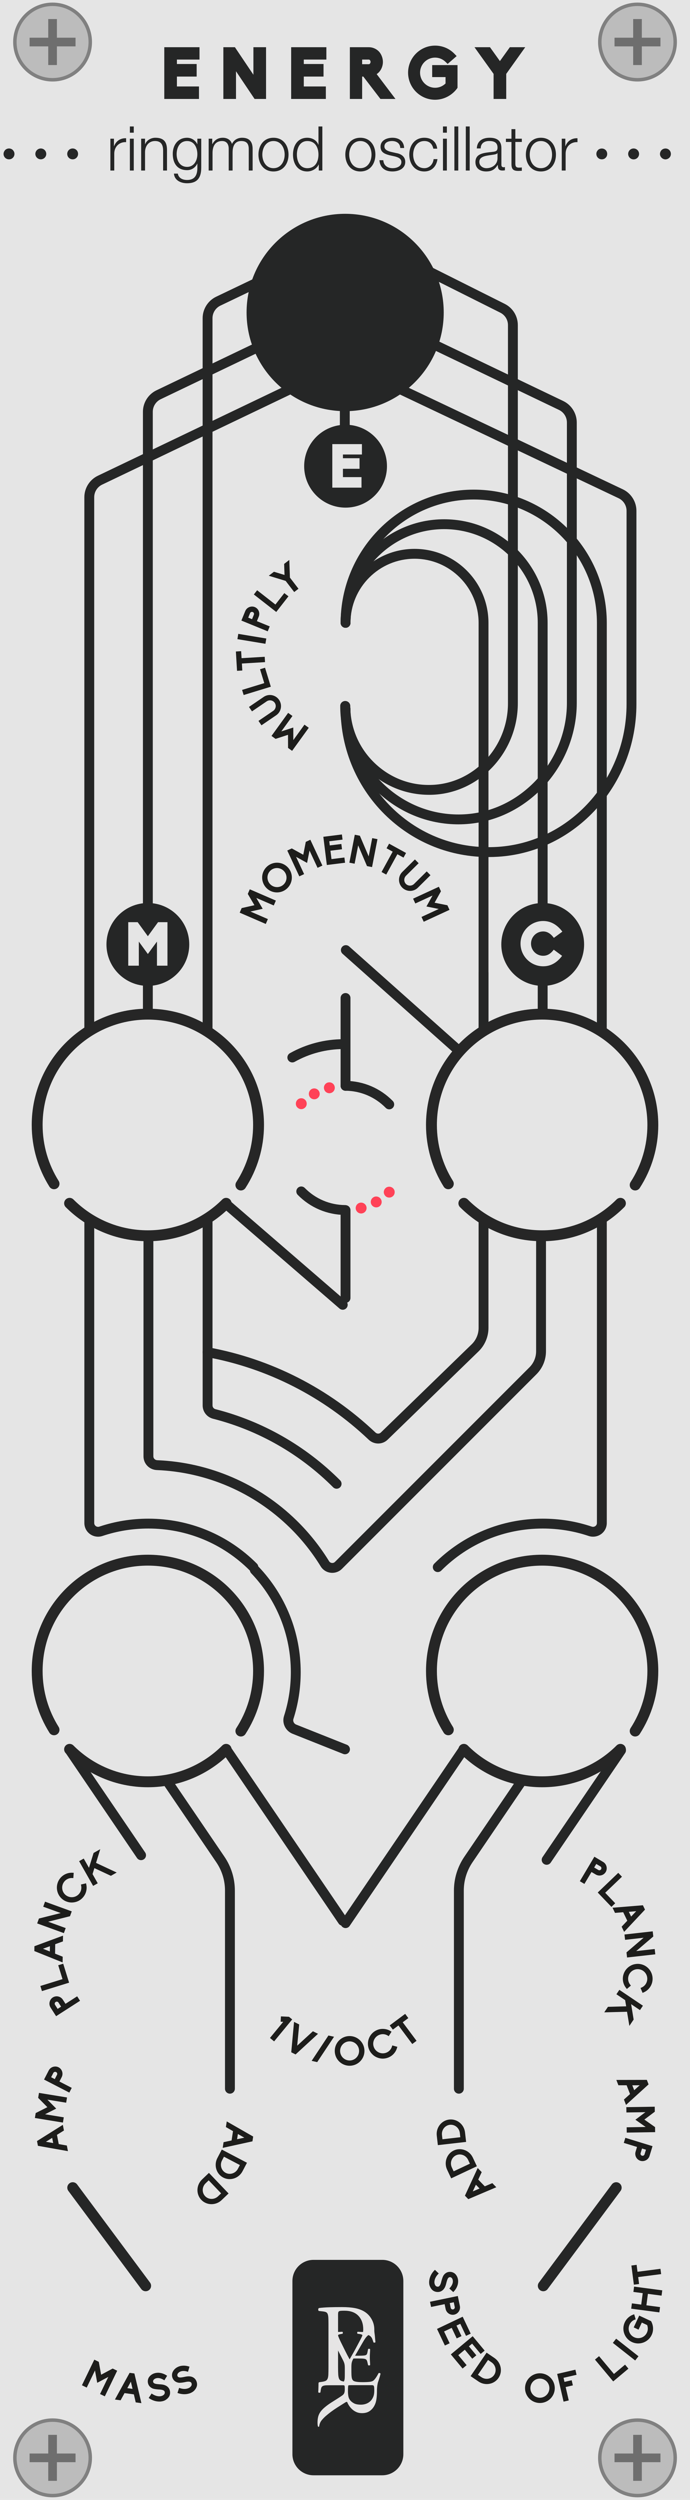 <?xml version="1.0" encoding="utf-8"?>
<!-- Generator: Adobe Illustrator 23.0.2, SVG Export Plug-In . SVG Version: 6.00 Build 0)  -->
<svg version="1.0" id="Layer_1" xmlns="http://www.w3.org/2000/svg" xmlns:xlink="http://www.w3.org/1999/xlink" x="0px" y="0px"
	 width="105px" height="380px" viewBox="0 0 105 380" enable-background="new 0 0 105 380" xml:space="preserve">
<g id="bg">
	<g>
		<rect fill="#E5E5E5" width="105" height="380"/>
	</g>
	<g>
		<g>
			<g>
				<g>
					<circle fill="#BCBCBC" cx="97.01" cy="373.609" r="5.736"/>
					<path fill="#808080" d="M97.01,379.082c-3.021-0.003-5.469-2.452-5.473-5.473c0,0,0,0,0-0
						c0-3.022,2.45-5.473,5.473-5.473c3.022,0,5.473,2.45,5.473,5.473
						S100.032,379.082,97.01,379.082 M103.01,373.609c0-3.314-2.686-6-6-6s-6,2.686-6,6c0,3.314,2.686,6,6,6
						C100.323,379.609,103.01,376.923,103.01,373.609z"/>
				</g>
				<polygon fill="#6E6E6E" points="100.505,374.268 97.669,374.268 97.669,377.104 96.351,377.104 
					96.351,374.268 93.516,374.268 93.516,372.95 96.351,372.95 96.351,370.114 97.669,370.114 
					97.669,372.95 100.505,372.95 				"/>
			</g>
		</g>
	</g>
	<g>
		<g>
			<g>
				<g>
					<circle fill="#BCBCBC" cx="8" cy="373.609" r="5.736"/>
					<path fill="#808080" d="M8,379.082c3.021-0.003,5.469-2.452,5.473-5.473c0,0,0,0,0-0
						c-0-3.022-2.45-5.473-5.473-5.473c-3.022,0-5.473,2.45-5.473,5.473
						S4.977,379.082,8,379.082 M2,373.609c0-3.314,2.686-6,6-6s6,2.686,6,6c0,3.314-2.686,6-6,6
						C4.686,379.609,2,376.923,2,373.609z"/>
				</g>
				<polygon fill="#6E6E6E" points="4.505,374.268 7.341,374.268 7.341,377.104 8.659,377.104 8.659,374.268 
					11.494,374.268 11.494,372.95 8.659,372.95 8.659,370.114 7.341,370.114 7.341,372.95 
					4.505,372.95 				"/>
			</g>
		</g>
	</g>
	<g>
		<g>
			<g>
				<g>
					<circle fill="#BCBCBC" cx="97.01" cy="6.391" r="5.736"/>
					<path fill="#808080" d="M97.01,11.863c-3.021-0.003-5.469-2.452-5.473-5.473c0,0,0-0,0-0
						c0-3.022,2.45-5.473,5.473-5.473s5.473,2.45,5.473,5.473S100.032,11.863,97.01,11.863
						 M103.01,6.391c0-3.314-2.686-6-6-6s-6,2.686-6,6s2.686,6,6,6
						C100.323,12.39,103.01,9.704,103.01,6.391z"/>
				</g>
				<polygon fill="#6E6E6E" points="100.505,7.05 97.669,7.05 97.669,9.886 96.351,9.886 96.351,7.05 
					93.516,7.05 93.516,5.732 96.351,5.732 96.351,2.896 97.669,2.896 97.669,5.732 100.505,5.732 
									"/>
			</g>
		</g>
	</g>
	<g>
		<g>
			<g>
				<g>
					<circle fill="#BCBCBC" cx="8" cy="6.391" r="5.736"/>
					<path fill="#808080" d="M8,11.863c3.021-0.003,5.469-2.452,5.473-5.473c0,0,0-0,0-0
						c-0-3.022-2.45-5.473-5.473-5.473s-5.473,2.45-5.473,5.473S4.977,11.863,8,11.863
						 M2,6.391c0-3.314,2.686-6,6-6s6,2.686,6,6s-2.686,6-6,6C4.686,12.39,2,9.704,2,6.391z"
						/>
				</g>
				<polygon fill="#6E6E6E" points="4.505,7.05 7.341,7.05 7.341,9.886 8.659,9.886 8.659,7.05 
					11.494,7.05 11.494,5.732 8.659,5.732 8.659,2.896 7.341,2.896 7.341,5.732 4.505,5.732 				"/>
			</g>
		</g>
	</g>
	<g>
		<path fill="#252626" d="M58.172,376.26H47.706c-1.771,0-3.207-1.436-3.207-3.207V346.721
			c0-1.771,1.436-3.207,3.207-3.207h10.466c1.771,0,3.207,1.436,3.207,3.207v26.331
			C61.379,374.824,59.943,376.26,58.172,376.26z"/>
		<g>
			<path fill="#E6E5E5" d="M56.785,364.366c-0.114,0.263-0.266,0.481-0.455,0.652
				c-0.189,0.171-0.404,0.298-0.646,0.382c-0.242,0.084-0.494,0.125-0.758,0.125
				c-0.448,0-0.797-0.066-1.048-0.198c-0.25-0.132-0.446-0.286-0.586-0.461
				c-0.15-0.193-0.244-0.408-0.283-0.646c-0.04-0.237-0.059-0.474-0.059-0.712
				c0-0.334,0.007-0.564,0.02-0.692c0.013-0.128,0.028-0.2,0.046-0.217
				c0.035-0.027,0.18-0.039,0.435-0.039h3.084c0.088,0,0.16,0.007,0.217,0.02
				c0.057,0.013,0.101,0.048,0.132,0.105c0.031,0.057,0.05,0.143,0.059,0.257
				c0.009,0.114,0.013,0.272,0.013,0.474C56.957,363.786,56.899,364.103,56.785,364.366 M51.462,351.545
				c0.012-0.083,0.047-0.148,0.107-0.196c0.059-0.047,0.154-0.077,0.285-0.089
				c0.131-0.012,0.315-0.018,0.553-0.018c0.927,0,1.637,0.258,2.13,0.775
				c0.493,0.517,0.74,1.209,0.74,2.077c0,0.082-0.017,0.259-0.028,0.381
				c-0.068-0.001-0.137-0.002-0.205-0.003c-0.187-0.004-0.39-0.014-0.61-0.03
				c-0.049,0.024-0.075,0.071-0.079,0.14c-0.004,0.069,0.014,0.124,0.055,0.165l0.219,0.024
				c0.146,0.016,0.268,0.043,0.366,0.079c0.098,0.037,0.146,0.075,0.146,0.116s-0.024,0.116-0.073,0.225
				c-0.049,0.11-0.114,0.242-0.195,0.396c-0.081,0.155-0.169,0.319-0.262,0.494
				c-0.094,0.175-0.181,0.34-0.262,0.494c-0.187,0.358-0.378,0.709-0.573,1.054
				c-0.195,0.346-0.386,0.681-0.573,1.006c-0.236-0.423-0.468-0.866-0.695-1.329
				c-0.228-0.463-0.455-0.922-0.683-1.378c-0.016-0.032-0.045-0.093-0.085-0.183
				c-0.041-0.089-0.084-0.185-0.128-0.286c-0.045-0.102-0.084-0.197-0.116-0.286
				c-0.033-0.089-0.049-0.15-0.049-0.183c0-0.049,0.032-0.087,0.097-0.116
				c0.065-0.028,0.203-0.063,0.415-0.103l0.158-0.024c0.041-0.041,0.059-0.098,0.055-0.171
				c-0.004-0.073-0.035-0.118-0.091-0.134c-0.173,0.014-0.385,0.023-0.637,0.029v-2.586
				C51.444,351.741,51.45,351.628,51.462,351.545 M52.471,360.67c0,0.325-0.004,0.585-0.012,0.78
				c-0.008,0.195-0.037,0.347-0.085,0.457c-0.017,0.039-0.038,0.074-0.062,0.104
				c-0,0-0.001,0.001-0.002,0.001c-0.142-0.027-0.262-0.059-0.358-0.095
				c-0.16-0.059-0.276-0.166-0.347-0.321c-0.071-0.154-0.116-0.371-0.134-0.651
				c-0.018-0.279-0.027-0.651-0.027-1.114v-2.538l0.637,1.242c0.089,0.171,0.16,0.315,0.213,0.433
				c0.053,0.118,0.091,0.228,0.116,0.329c0.024,0.102,0.041,0.209,0.049,0.323
				c0.008,0.114,0.012,0.256,0.012,0.427v0.622H52.471z M57.502,362.177
				c0.053-0.146,0.105-0.303,0.158-0.469c0.053-0.167,0.102-0.329,0.146-0.488
				c0.045-0.158,0.079-0.29,0.104-0.396c-0.025-0.057-0.071-0.093-0.14-0.11
				c-0.069-0.016-0.124-0.008-0.165,0.024c-0.163,0.317-0.319,0.577-0.469,0.78
				c-0.15,0.203-0.282,0.337-0.396,0.402c-0.065,0.033-0.14,0.061-0.226,0.085
				c-0.085,0.024-0.187,0.043-0.305,0.055c-0.118,0.012-0.26,0.023-0.427,0.03
				c-0.167,0.008-0.368,0.012-0.603,0.012c-0.268,0-0.49-0.008-0.664-0.024
				c-0.175-0.016-0.315-0.037-0.42-0.061c-0.106-0.025-0.189-0.053-0.25-0.085
				c-0.061-0.032-0.108-0.069-0.14-0.11c-0.098-0.106-0.16-0.262-0.189-0.469
				c-0.029-0.207-0.043-0.473-0.043-0.799v-0.804c0.002-0.111,0.005-0.21,0.01-0.294
				c0.008-0.15,0.03-0.29,0.067-0.42c0.037-0.13,0.093-0.268,0.171-0.415
				c0.018-0.035,0.039-0.073,0.061-0.112c0.029-0.001,0.06-0.001,0.094-0.001h0.707
				c0.236,0,0.429,0.004,0.579,0.012c0.15,0.008,0.27,0.024,0.36,0.049
				c0.122,0.033,0.209,0.09,0.262,0.171c0.053,0.081,0.091,0.179,0.116,0.293l0.11,0.475
				c0.032,0.041,0.087,0.059,0.164,0.055c0.077-0.004,0.128-0.026,0.152-0.067
				c0-0.138-0.008-0.313-0.024-0.524c-0.016-0.211-0.024-0.427-0.024-0.646
				c0-0.236,0.008-0.463,0.024-0.682c0.016-0.22,0.024-0.402,0.024-0.549
				c-0.024-0.04-0.075-0.063-0.152-0.067c-0.077-0.004-0.132,0.014-0.164,0.055l-0.097,0.5
				c-0.033,0.154-0.071,0.258-0.116,0.311c-0.045,0.053-0.104,0.091-0.177,0.116
				c-0.073,0.024-0.199,0.043-0.378,0.055c-0.179,0.012-0.398,0.018-0.658,0.018h-0.551
				c0.004-0.007,0.008-0.013,0.012-0.02l0.768-1.329c0.154-0.26,0.294-0.502,0.421-0.725
				c0.126-0.223,0.25-0.421,0.372-0.591c0.122-0.171,0.248-0.309,0.378-0.414
				c0.027-0.022,0.055-0.042,0.083-0.06c0.083,0.033,0.155,0.072,0.218,0.117
				c0.102,0.073,0.185,0.158,0.25,0.256c0.065,0.097,0.118,0.207,0.159,0.329
				c0.04,0.122,0.085,0.256,0.134,0.402c0.032,0.041,0.085,0.057,0.159,0.049
				c0.073-0.008,0.122-0.032,0.146-0.073c-0.016-0.13-0.03-0.278-0.042-0.445
				c-0.012-0.167-0.027-0.329-0.043-0.488c-0.016-0.159-0.038-0.3-0.055-0.427
				c-0.042-0.313-0.033-0.581-0.033-0.581c0-0.618-0.175-1.157-0.443-1.609
				c-0.267-0.451-0.609-0.808-1.025-1.069c-0.416-0.261-0.903-0.446-1.461-0.553
				c-0.559-0.107-1.212-0.16-1.96-0.16c-0.749,0-1.405,0.009-1.969,0.027
				c-0.564,0.018-1.084,0.057-1.56,0.116c-0.071,0.036-0.11,0.104-0.116,0.205
				c-0.006,0.101,0.02,0.181,0.08,0.241l0.641,0.071c0.202,0.024,0.359,0.062,0.473,0.116
				c0.113,0.053,0.196,0.151,0.249,0.294s0.086,0.333,0.098,0.57
				c0.012,0.238,0.018,0.547,0.018,0.927v6.577c0,0.463-0.006,0.835-0.018,1.114
				c-0.012,0.279-0.053,0.496-0.125,0.651c-0.071,0.154-0.178,0.261-0.321,0.321
				c-0.143,0.06-0.345,0.107-0.606,0.143l-0.374,0.053c-0.054,0.054-0.078,0.128-0.073,0.222
				c-0,0.191-0.003,0.251-0.007,0.466c-0.004,0.246-0.015,0.521-0.034,0.825
				c0.018,0.045,0.069,0.072,0.154,0.081c0.085,0.009,0.145-0.009,0.181-0.054l0.04-0.282
				c0.027-0.197,0.063-0.349,0.107-0.456c0.045-0.107,0.125-0.188,0.242-0.242
				c0.116-0.054,0.279-0.085,0.49-0.094c0.21-0.009,0.49-0.013,0.839-0.013h1.691
				c0.072,0,0.128,0.004,0.168,0.013c0.04,0.009,0.069,0.034,0.087,0.074
				c0.018,0.04,0.029,0.103,0.034,0.188c0.004,0.085,0.007,0.203,0.007,0.356
				c0,0.269-0.034,0.47-0.101,0.604c-0.067,0.134-0.177,0.251-0.329,0.349
				c-0.152,0.107-0.32,0.219-0.503,0.336c-0.184,0.116-0.367,0.232-0.55,0.349
				c-0.183,0.116-0.36,0.228-0.53,0.336c-0.17,0.107-0.318,0.206-0.443,0.295
				c-0.34,0.242-0.62,0.468-0.839,0.678c-0.219,0.21-0.391,0.423-0.517,0.637
				c-0.126,0.215-0.213,0.441-0.262,0.678c-0.049,0.237-0.074,0.499-0.074,0.785
				c0,0.259,0.022,0.457,0.067,0.591c0.027,0.036,0.061,0.052,0.101,0.047
				c0.04-0.005,0.069-0.025,0.087-0.061c0.018-0.179,0.06-0.349,0.127-0.51
				c0.067-0.161,0.15-0.3,0.248-0.416c0.188-0.233,0.4-0.452,0.637-0.658
				c0.237-0.206,0.499-0.416,0.785-0.631c0.286-0.215,0.608-0.436,0.966-0.664
				c0.358-0.228,0.752-0.477,1.181-0.745c0.054-0.036,0.109-0.065,0.168-0.087
				c0.058-0.023,0.11-0.016,0.154,0.02c0.062,0.17,0.156,0.351,0.282,0.544
				s0.28,0.374,0.463,0.544c0.183,0.17,0.398,0.311,0.644,0.423
				c0.246,0.112,0.53,0.168,0.852,0.168c0.474,0,0.864-0.105,1.168-0.316
				c0.304-0.21,0.541-0.477,0.711-0.799c0.17-0.313,0.28-0.66,0.329-1.04
				c0.049-0.381,0.076-0.781,0.074-1.202C57.361,362.673,57.502,362.177,57.502,362.177"/>
		</g>
	</g>
</g>
<g id="serigraphy">
	<g>
		<g>
			<path fill="#252626" d="M1.37,24.22c-0.221,0-0.431-0.08-0.591-0.24
				c-0.149-0.149-0.239-0.359-0.239-0.58c0-0.109,0.02-0.22,0.069-0.319
				c0.04-0.101,0.101-0.19,0.17-0.271C1.01,22.58,1.38,22.5,1.689,22.63
				c0.101,0.04,0.19,0.1,0.271,0.18c0.069,0.08,0.13,0.17,0.18,0.271
				c0.04,0.1,0.061,0.21,0.061,0.319c0,0.221-0.091,0.431-0.24,0.58
				c-0.08,0.08-0.17,0.141-0.271,0.181C1.59,24.2,1.479,24.22,1.37,24.22z"/>
		</g>
		<g>
			<path fill="#252626" d="M5.38,23.399c0-0.46,0.38-0.83,0.83-0.83l0,0
				c0.46,0,0.83,0.37,0.83,0.83l0,0c0,0.45-0.37,0.82-0.83,0.82l0,0
				C5.76,24.22,5.38,23.85,5.38,23.399z"/>
		</g>
		<g>
			<path fill="#252626" d="M11.06,24.22c-0.22,0-0.43-0.08-0.59-0.24
				c-0.08-0.08-0.14-0.17-0.18-0.27c-0.04-0.101-0.061-0.2-0.061-0.311
				c0-0.22,0.09-0.439,0.24-0.59c0.08-0.08,0.17-0.14,0.271-0.18
				c0.199-0.08,0.43-0.08,0.63,0c0.1,0.04,0.189,0.1,0.27,0.18
				c0.16,0.15,0.24,0.37,0.24,0.59c0,0.11-0.021,0.21-0.061,0.311
				c-0.04,0.1-0.1,0.189-0.18,0.27s-0.17,0.141-0.27,0.181
				C11.27,24.2,11.17,24.22,11.06,24.22z"/>
		</g>
	</g>
	<g>
		<g>
			<path fill="#252626" d="M91.58,24.22c-0.11,0-0.221-0.02-0.32-0.06s-0.19-0.101-0.27-0.181
				C90.84,23.83,90.75,23.62,90.75,23.399c0-0.109,0.02-0.22,0.06-0.319
				c0.05-0.101,0.11-0.19,0.181-0.271c0.31-0.31,0.869-0.31,1.17,0
				c0.159,0.15,0.239,0.37,0.239,0.59c0,0.221-0.08,0.431-0.239,0.58
				c-0.07,0.08-0.16,0.141-0.261,0.181C91.8,24.2,91.689,24.22,91.58,24.22z"/>
		</g>
		<g>
			<path fill="#252626" d="M95.59,23.399c0-0.46,0.37-0.83,0.83-0.83l0,0
				c0.46,0,0.83,0.37,0.83,0.83l0,0c0,0.45-0.37,0.83-0.83,0.83l0,0
				C95.96,24.229,95.59,23.85,95.59,23.399z"/>
		</g>
		<g>
			<path fill="#252626" d="M101.26,24.229c-0.11,0-0.21-0.029-0.31-0.069
				c-0.101-0.04-0.19-0.101-0.271-0.181c-0.16-0.16-0.25-0.359-0.25-0.58
				c0-0.109,0.03-0.22,0.07-0.319c0.04-0.101,0.1-0.19,0.18-0.271
				c0.23-0.229,0.6-0.3,0.9-0.18c0.1,0.04,0.189,0.1,0.27,0.18
				s0.141,0.17,0.18,0.271c0.04,0.1,0.061,0.21,0.061,0.319c0,0.221-0.08,0.431-0.24,0.58
				c-0.08,0.08-0.17,0.141-0.27,0.181C101.479,24.2,101.37,24.229,101.26,24.229z"/>
		</g>
	</g>
	<g>
		<g>
			<path fill="#252626" d="M25,7.176h5.358v1.879h-3.436v0.674h3.004v1.911h-3.004v1.502h3.357v1.9H25
				V7.176z"/>
		</g>
		<g>
			<path fill="#252626" d="M35.913,10.833v4.209h-1.923V7.176h1.757l2.816,4.188v-4.188h1.923v7.866h-1.745
				L35.913,10.833z"/>
		</g>
		<g>
			<path fill="#252626" d="M44.307,7.176h5.358v1.879h-3.436v0.674h3.004v1.911h-3.004v1.502h3.357v1.9
				h-5.28C44.307,15.042,44.307,7.176,44.307,7.176z"/>
		</g>
		<g>
			<path fill="#252626" d="M60.18,15.042h-2.287l-2.607-3.402H55.108v3.402h-1.867V7.176H56.125
				c0.574,0,1.115,0.232,1.514,0.63c0.397,0.409,0.63,1.027,0.63,1.603
				c0,0.751-0.365,1.48-0.95,1.855L60.18,15.042z M55.108,9.762h1.017
				c0.154,0,0.265-0.199,0.265-0.354c0-0.155-0.11-0.354-0.265-0.354h-1.017V9.762z"/>
		</g>
		<g>
			<path fill="#252626" d="M62.1,11.043c0-2.265,1.845-4.109,4.109-4.109
				c1.104,0,2.144,0.431,2.916,1.215l0.365,0.376L68.12,9.717L67.8,9.408
				c-0.431-0.42-0.994-0.652-1.591-0.652c-1.26,0-2.287,1.027-2.287,2.287
				c0,1.271,1.027,2.298,2.287,2.298c0.607,0,1.16-0.232,1.591-0.652V11.717h-2.033V9.894h3.855v3.447
				l-0.088,0.133c-0.796,1.061-2.044,1.689-3.325,1.689C63.944,15.163,62.1,13.318,62.1,11.043z"/>
		</g>
		<g>
			<path fill="#252626" d="M75.111,11.23c-0.807-1.138-2.143-2.972-2.905-4.055h2.354l1.513,2.11
				l1.514-2.11h2.342l-2.894,4.055v3.812h-1.923v-3.812H75.111z"/>
		</g>
	</g>
	<g>
		<path fill="#252626" d="M51.224,226.296c-0.192,0-0.384-0.073-0.53-0.22
			c-5.06-5.06-11.378-8.662-18.271-10.417c-0.933-0.236-1.584-1.066-1.584-2.019l-0.002-35.036
			c0-0.414,0.336-0.75,0.75-0.75c0.414,0,0.75,0.336,0.75,0.75l0.002,35.036c0,0.265,0.187,0.497,0.453,0.565
			c7.155,1.821,13.713,5.56,18.963,10.81c0.293,0.293,0.293,0.768,0,1.061
			C51.607,226.223,51.416,226.296,51.224,226.296z"/>
	</g>
	<g>
		<path fill="#252626" d="M38.557,238.963c-0.192,0-0.384-0.073-0.53-0.22
			c-4.125-4.124-9.608-6.396-15.44-6.396c-2.406,0-4.757,0.38-6.986,1.13
			c-0.644,0.217-1.353,0.109-1.9-0.283c-0.549-0.395-0.863-1.01-0.863-1.688v-50.471
			c0-0.414,0.336-0.75,0.75-0.75s0.75,0.336,0.75,0.75v50.471c0,0.259,0.15,0.405,0.239,0.47
			c0.158,0.114,0.357,0.145,0.546,0.079c2.385-0.802,4.896-1.208,7.465-1.208
			c6.232,0,12.093,2.428,16.501,6.835c0.293,0.293,0.293,0.768,0,1.061
			C38.94,238.89,38.749,238.963,38.557,238.963z"/>
	</g>
	<g>
		<path fill="#252626" d="M66.615,238.963c-0.192,0-0.384-0.073-0.53-0.22
			c-0.293-0.293-0.293-0.768,0-1.061c4.408-4.407,10.269-6.835,16.501-6.835
			c2.568,0,5.079,0.406,7.464,1.208c0.187,0.063,0.387,0.034,0.547-0.079
			c0.09-0.064,0.239-0.211,0.239-0.47v-50.471c0-0.414,0.336-0.75,0.75-0.75s0.75,0.336,0.75,0.75v50.471
			c0,0.678-0.314,1.293-0.863,1.688c-0.548,0.393-1.258,0.499-1.9,0.283
			c-2.23-0.75-4.581-1.13-6.986-1.13c-5.832,0-11.315,2.271-15.44,6.396
			C66.999,238.89,66.807,238.963,66.615,238.963z"/>
	</g>
	<g>
		<path fill="#252626" d="M31.586,181.776c-0.414,0-0.75-0.336-0.75-0.75V48.366
			c0-1.385,0.808-2.665,2.057-3.262l21.543-10.301c0.375-0.177,0.821-0.02,1,0.354
			s0.021,0.821-0.354,1L33.539,46.458c-0.73,0.349-1.203,1.098-1.203,1.908v132.66
			C32.336,181.44,32,181.776,31.586,181.776z"/>
	</g>
	<g>
		<path fill="#252626" d="M22.5,172.041c-0.414,0-0.75-0.336-0.75-0.75V62.594c0-1.384,0.807-2.663,2.055-3.262
			l28.388-13.59c0.375-0.177,0.823-0.02,1.001,0.353c0.179,0.374,0.021,0.822-0.353,1.001
			l-28.388,13.59c-0.731,0.35-1.203,1.099-1.203,1.908v108.697
			C23.25,171.705,22.914,172.041,22.5,172.041z"/>
	</g>
	<g>
		<path fill="#252626" d="M13.586,175.201c-0.414,0-0.75-0.336-0.75-0.75V75.578
			c0-1.385,0.807-2.665,2.056-3.262l31.67-15.148c0.372-0.177,0.821-0.02,1,0.354
			s0.021,0.821-0.354,1L15.538,73.67c-0.73,0.349-1.202,1.098-1.202,1.908v98.873
			C14.336,174.865,14,175.201,13.586,175.201z"/>
	</g>
	<g>
		<path fill="#252626" d="M73.581,176.408c-0.414,0-0.75-0.336-0.75-0.75V94.679c0-5.375-4.373-9.747-9.748-9.747
			s-9.747,4.372-9.747,9.747c0,0.414-0.336,0.75-0.75,0.75s-0.75-0.336-0.75-0.75
			c0-6.201,5.046-11.247,11.247-11.247c6.202,0,11.248,5.046,11.248,11.247v80.979
			C74.331,176.072,73.995,176.408,73.581,176.408z"/>
	</g>
	<g>
		<path fill="#252626" d="M82.58,171.864c-0.414,0-0.75-0.336-0.75-0.75V94.679
			c0-7.855-6.392-14.247-14.247-14.247s-14.247,6.392-14.247,14.247c0,0.414-0.336,0.75-0.75,0.75
			s-0.75-0.336-0.75-0.75c0-8.683,7.064-15.747,15.747-15.747s15.747,7.064,15.747,15.747v76.436
			C83.33,171.528,82.994,171.864,82.58,171.864z"/>
	</g>
	<g>
		<path fill="#252626" d="M91.579,177.354L91.579,177.354c-0.414,0-0.75-0.336-0.75-0.75l0.007-81.926
			c0-10.339-8.411-18.75-18.75-18.75s-18.75,8.411-18.75,18.75c0,0.414-0.336,0.75-0.75,0.75s-0.75-0.336-0.75-0.75
			c0-11.166,9.084-20.25,20.25-20.25s20.25,9.084,20.25,20.25l-0.007,81.926
			C92.329,177.019,91.993,177.354,91.579,177.354z"/>
	</g>
	<g>
		<g>
			<path fill="#252626" d="M74.323,130.276c-5.743,0-11.152-2.13-15.37-6.083
				c-4.523-4.24-7.117-10.226-7.117-16.423c0-0.414,0.336-0.75,0.75-0.75s0.75,0.336,0.75,0.75
				c0,5.869,2.359,11.312,6.644,15.328c4.28,4.013,9.879,6.003,15.761,5.632
				c10.994-0.712,19.605-10.245,19.605-21.705V77.647c0-0.81-0.472-1.558-1.202-1.907l-36.337-17.218
				c-0.374-0.178-0.534-0.625-0.356-0.999c0.177-0.374,0.625-0.531,0.999-0.356l36.34,17.219
				c1.25,0.599,2.057,1.879,2.057,3.262v29.378c0,12.248-9.228,22.439-21.008,23.201
				C75.33,130.26,74.825,130.276,74.323,130.276z"/>
		</g>
		<g>
			<path fill="#252626" d="M69.756,125.305c-0.109,0-0.219-0.001-0.328-0.003
				c-9.734-0.183-17.654-8.255-17.654-17.994c0-0.414,0.336-0.75,0.75-0.75s0.75,0.336,0.75,0.75
				c0,8.928,7.259,16.327,16.182,16.494c4.354,0.089,8.469-1.596,11.651-4.719
				c3.28-3.219,5.161-7.676,5.161-12.228V64.221c0-0.81-0.472-1.559-1.202-1.908l-27.262-13.052
				c-0.373-0.179-0.531-0.627-0.353-1.001c0.179-0.373,0.627-0.531,1.001-0.353l27.262,13.052
				c1.248,0.599,2.054,1.879,2.054,3.262v42.635c0,4.952-2.045,9.799-5.61,13.298
				C78.766,123.482,74.372,125.305,69.756,125.305z"/>
		</g>
		<g>
			<path fill="#252626" d="M65.299,120.817c-3.561,0-6.908-1.367-9.453-3.865
				c-2.606-2.56-4.042-5.98-4.042-9.633c0-0.414,0.336-0.75,0.75-0.75s0.75,0.336,0.75,0.75
				c0,3.246,1.276,6.287,3.593,8.562c2.316,2.273,5.368,3.511,8.63,3.434
				c6.491-0.119,11.772-5.689,11.772-12.418V49.421c0-0.806-0.448-1.53-1.169-1.892L52.16,35.527
				c-0.37-0.186-0.521-0.637-0.335-1.007c0.187-0.369,0.634-0.519,1.007-0.335L76.802,46.188
				c1.231,0.617,1.997,1.856,1.997,3.233v57.477c0,7.54-5.941,13.783-13.245,13.918
				C65.469,120.816,65.384,120.817,65.299,120.817z"/>
		</g>
	</g>
	<g>
		<circle fill="#252626" cx="52.523" cy="47.5" r="15"/>
	</g>
	<g>
		<path fill="#252626" d="M82.672,348.285c-0.172,0-0.345-0.053-0.493-0.163
			c-0.367-0.273-0.443-0.792-0.171-1.159l11.097-14.917c0.273-0.367,0.792-0.443,1.159-0.171
			c0.367,0.273,0.443,0.792,0.171,1.159l-11.097,14.917C83.175,348.17,82.925,348.285,82.672,348.285z"/>
	</g>
	<g>
		<path fill="#252626" d="M22.165,348.285c-0.253,0-0.503-0.115-0.666-0.334l-11.096-14.917
			c-0.272-0.367-0.196-0.886,0.171-1.159c0.367-0.272,0.886-0.196,1.159,0.171l11.096,14.917
			c0.272,0.367,0.196,0.886-0.171,1.159C22.51,348.232,22.337,348.285,22.165,348.285z"/>
	</g>
	<g>
		<path fill="#252626" d="M52.585,293.081c-0.145,0-0.292-0.042-0.421-0.13
			c-0.343-0.232-0.432-0.699-0.198-1.042l27.282-40.121c0.232-0.342,0.697-0.433,1.042-0.198
			c0.343,0.232,0.432,0.699,0.198,1.042l-27.282,40.121C53.061,292.966,52.825,293.081,52.585,293.081z"
			/>
	</g>
	<g>
		<path fill="#252626" d="M69.827,318.25c-0.414,0-0.75-0.336-0.75-0.75v-30.114c0-1.844,0.549-3.625,1.586-5.151
			l12.51-18.397c0.23-0.341,0.698-0.434,1.042-0.198c0.343,0.232,0.432,0.699,0.198,1.042
			l-12.51,18.397c-0.867,1.275-1.326,2.766-1.326,4.308V317.5C70.577,317.914,70.241,318.25,69.827,318.25
			z"/>
	</g>
	<g>
		<path fill="#252626" d="M83.183,283.458c-0.145,0-0.292-0.042-0.421-0.13
			c-0.343-0.232-0.432-0.699-0.198-1.042l11.321-16.65c0.231-0.342,0.697-0.433,1.042-0.198
			c0.343,0.232,0.432,0.699,0.198,1.042l-11.321,16.65C83.659,283.343,83.423,283.458,83.183,283.458z
			"/>
	</g>
	<g>
		<path fill="#252626" d="M52.158,292.727c-0.24,0-0.476-0.115-0.621-0.328l-27.282-40.121
			c-0.233-0.343-0.145-0.81,0.198-1.042c0.343-0.235,0.809-0.143,1.042,0.198l27.282,40.121
			c0.233,0.343,0.145,0.81-0.198,1.042C52.45,292.685,52.303,292.727,52.158,292.727z"/>
	</g>
	<g>
		<path fill="#252626" d="M34.989,318.25c-0.414,0-0.75-0.336-0.75-0.75v-30.114c0-1.543-0.458-3.032-1.325-4.308
			l-12.511-18.397c-0.233-0.343-0.145-0.81,0.198-1.042c0.343-0.235,0.809-0.143,1.042,0.198
			l12.511,18.397c1.037,1.525,1.585,3.307,1.585,5.151V317.5C35.739,317.914,35.403,318.25,34.989,318.25z"
			/>
	</g>
	<g>
		<path fill="#252626" d="M21.469,282.755c-0.24,0-0.476-0.115-0.621-0.328l-10.772-15.842
			c-0.233-0.343-0.145-0.81,0.198-1.042c0.343-0.235,0.809-0.143,1.042,0.198l10.772,15.842
			c0.233,0.343,0.145,0.81-0.198,1.042C21.761,282.713,21.613,282.755,21.469,282.755z"/>
	</g>
	<g>
		<path fill="#252626" d="M52.469,75.525c-0.414,0-0.75-0.336-0.75-0.75V48c0-0.414,0.336-0.75,0.75-0.75
			s0.75,0.336,0.75,0.75v26.775C53.219,75.189,52.883,75.525,52.469,75.525z"/>
	</g>
	<g>
		<g>
			<circle fill="#252626" cx="52.586" cy="70.863" r="6.3"/>
		</g>
		<g>
			<g>
				<path fill="#E5E5E5" d="M50.568,67.508h4.508v1.58h-2.891v0.566h2.527v1.607h-2.527v1.264h2.826v1.599
					h-4.443C50.568,74.124,50.568,67.508,50.568,67.508z"/>
			</g>
		</g>
	</g>
	<g>
		<path fill="#252626" d="M52.5,266.661c-0.093,0-0.187-0.017-0.277-0.053l-7.706-3.065
			c-1.076-0.429-1.645-1.618-1.294-2.708c0.687-2.143,1.035-4.381,1.035-6.651
			c0-5.626-2.14-10.964-6.025-15.03c-0.286-0.3-0.275-0.774,0.023-1.061s0.773-0.275,1.061,0.023
			c4.154,4.348,6.441,10.054,6.441,16.067c0,2.426-0.372,4.818-1.107,7.109
			c-0.109,0.343,0.075,0.718,0.421,0.856l7.706,3.064c0.385,0.153,0.572,0.59,0.42,0.975
			C53.08,266.482,52.798,266.661,52.5,266.661z"/>
	</g>
	<g>
		<path fill="#252626" d="M52.157,199.092c-0.174,0-0.349-0.06-0.49-0.183l-29.657-25.612
			c-0.313-0.271-0.348-0.744-0.077-1.058c0.271-0.314,0.745-0.349,1.058-0.077l29.657,25.612
			c0.313,0.271,0.348,0.744,0.077,1.058C52.576,199.004,52.367,199.092,52.157,199.092z"/>
	</g>
	<g>
		<path fill="#252626" d="M82.5,171.75c-0.178,0-0.355-0.062-0.498-0.189L52.13,144.983
			c-0.31-0.275-0.338-0.75-0.062-1.059c0.276-0.312,0.751-0.337,1.059-0.062l29.872,26.577
			c0.31,0.275,0.338,0.75,0.062,1.059C82.912,171.665,82.706,171.75,82.5,171.75z"/>
	</g>
	<g>
		<path fill="#252626" d="M50.568,239.083c-0.082,0-0.165-0.005-0.249-0.015
			c-0.634-0.074-1.188-0.429-1.521-0.972c-1.32-2.147-2.907-4.133-4.717-5.902
			c-5.443-5.322-12.624-8.425-20.217-8.735c-1.138-0.046-2.028-0.961-2.028-2.084v-40.339
			c0-0.414,0.336-0.75,0.75-0.75s0.75,0.336,0.75,0.75V221.375c0,0.315,0.259,0.572,0.589,0.586
			c7.965,0.325,15.495,3.579,21.205,9.161c1.896,1.854,3.561,3.938,4.945,6.189
			c0.126,0.204,0.317,0.255,0.421,0.268c0.189,0.023,0.358-0.042,0.486-0.169l29.588-29.57
			c0.653-0.653,1.013-1.521,1.013-2.444v-36.824c0-0.414,0.336-0.75,0.75-0.75s0.75,0.336,0.75,0.75v36.824
			c0,1.324-0.516,2.568-1.452,3.505l-29.588,29.57C51.646,238.867,51.119,239.083,50.568,239.083z"/>
	</g>
	<g>
		<path fill="#252626" d="M57.553,219.424c-0.52,0-1.042-0.194-1.454-0.586
			c-6.866-6.513-15.39-10.854-24.646-12.557c-0.407-0.074-0.677-0.466-0.602-0.873
			c0.074-0.407,0.462-0.679,0.873-0.602c9.544,1.754,18.329,6.229,25.408,12.943
			c0.238,0.227,0.601,0.226,0.825,0.001l13.824-13.41c0.667-0.647,1.05-1.551,1.05-2.479v-53.909
			c0-0.414,0.336-0.75,0.75-0.75s0.75,0.336,0.75,0.75v53.909c0,1.332-0.549,2.628-1.505,3.556
			l-13.816,13.402C58.607,219.222,58.082,219.424,57.553,219.424z"/>
	</g>
	<g>
		<g>
			<circle fill="#252626" cx="22.5" cy="143.562" r="6.3"/>
		</g>
		<g>
			<g>
				<path fill="#E5E5E5" d="M23.885,146.791v-3.661c-0.494,0.669-1.004,1.356-1.385,1.887l-1.375-1.887v3.661
					h-1.609v-6.616h1.432L22.5,142.312l1.551-2.137h1.432v6.616H23.885z"/>
			</g>
		</g>
	</g>
	<g>
		<g>
			<circle fill="#252626" cx="82.586" cy="143.562" r="6.3"/>
		</g>
		<g>
			<g>
				<path fill="#E5E5E5" d="M84.265,144.356l1.273,0.938c-0.827,1.105-1.803,1.589-2.881,1.589
					c-1.896,0-3.447-1.552-3.447-3.447s1.552-3.438,3.447-3.438c1.097,0,2.091,0.511,2.918,1.617
					l-1.292,0.947c-0.521-0.696-1.05-0.976-1.626-0.976c-1.031,0-1.85,0.827-1.85,1.85
					c0,1.031,0.818,1.849,1.85,1.849C83.233,145.285,83.744,145.044,84.265,144.356z"/>
			</g>
		</g>
	</g>
	<g>
		<g>
			<g>
				<path fill="#FF4257" d="M47.1,166.68c-0.22-0.399-0.08-0.899,0.311-1.13l0,0
					c0.399-0.22,0.909-0.08,1.13,0.32l0,0c0.229,0.39,0.09,0.899-0.311,1.12l0,0
					c-0.13,0.079-0.27,0.109-0.41,0.109l0,0C47.529,167.1,47.25,166.95,47.1,166.68z
					 M49.319,165.55c-0.119-0.44,0.15-0.89,0.591-1.01v0.01
					c0.449-0.12,0.899,0.15,1.01,0.59l0,0c0.12,0.44-0.15,0.9-0.59,1.01l0,0l0,0l0,0
					c-0.07,0.021-0.141,0.03-0.21,0.03l0,0C49.75,166.18,49.41,165.93,49.319,165.55z"/>
			</g>
			<g>
				<path fill="#FF4257" d="M45.85,168.6c-0.12,0-0.22-0.02-0.32-0.069
					c-0.1-0.04-0.189-0.101-0.27-0.181c-0.16-0.149-0.24-0.359-0.24-0.58
					c0-0.109,0.021-0.22,0.061-0.319c0.04-0.101,0.1-0.19,0.18-0.271
					c0.07-0.07,0.16-0.14,0.27-0.18c0.2-0.08,0.431-0.08,0.631,0
					c0.1,0.04,0.189,0.109,0.27,0.18c0.08,0.08,0.14,0.17,0.18,0.271
					c0.04,0.1,0.061,0.21,0.061,0.319c0,0.221-0.08,0.431-0.24,0.58
					C46.27,168.51,46.06,168.6,45.85,168.6z"/>
			</g>
		</g>
		<g>
			<g>
				<path fill="#FF4257" d="M54.149,183.84c-0.109-0.45,0.16-0.9,0.601-1.01l0,0l0,0l0,0
					c0.439-0.11,0.89,0.149,1.01,0.6l0,0c0.11,0.44-0.16,0.89-0.6,1l0,0
					c-0.07,0.021-0.141,0.03-0.21,0.03l0,0C54.59,184.46,54.25,184.21,54.149,183.84z
					 M56.529,183.109c-0.22-0.399-0.09-0.899,0.311-1.119l0,0c0,0,0,0,0-0.011l0,0
					c0.4-0.22,0.91-0.08,1.13,0.32l0,0c0.23,0.39,0.09,0.9-0.31,1.13l0,0
					c-0.131,0.07-0.271,0.101-0.41,0.101l0,0C56.97,183.53,56.68,183.38,56.529,183.109z"/>
			</g>
			<g>
				<path fill="#FF4257" d="M59.229,182.04c-0.109,0-0.22-0.021-0.319-0.061
					c-0.101-0.04-0.19-0.109-0.261-0.18c-0.08-0.08-0.14-0.17-0.18-0.27
					c-0.04-0.101-0.07-0.211-0.07-0.32c0-0.11,0.03-0.22,0.07-0.32
					c0.04-0.1,0.1-0.189,0.18-0.26c0.07-0.08,0.16-0.14,0.261-0.18
					c0.31-0.131,0.68-0.051,0.909,0.18c0.07,0.07,0.131,0.16,0.181,0.26
					c0.04,0.101,0.06,0.21,0.06,0.32c0,0.109-0.02,0.22-0.06,0.32
					c-0.04,0.1-0.101,0.189-0.181,0.27C59.66,181.95,59.46,182.04,59.229,182.04z"/>
			</g>
		</g>
		<g>
			<path fill="#252626" d="M52.496,184.68c-0.002,0-0.005,0-0.008,0c-2.721-0.027-5.271-1.111-7.18-3.051
				c-0.29-0.296-0.286-0.771,0.009-1.061c0.298-0.293,0.771-0.285,1.062,0.008
				c1.628,1.655,3.803,2.58,6.125,2.604c0.414,0.004,0.746,0.344,0.742,0.758
				C53.242,184.349,52.907,184.68,52.496,184.68z"/>
		</g>
		<g>
			<path fill="#252626" d="M52.58,198.049c-0.414,0-0.75-0.336-0.75-0.75v-13.352c0-0.414,0.336-0.75,0.75-0.75
				s0.75,0.336,0.75,0.75v13.352C53.33,197.713,52.994,198.049,52.58,198.049z"/>
		</g>
		<g>
			<path fill="#252626" d="M52.58,165.803c-0.414,0-0.75-0.336-0.75-0.75v-13.352c0-0.414,0.336-0.75,0.75-0.75
				s0.75,0.336,0.75,0.75v13.352C53.33,165.467,52.994,165.803,52.58,165.803z"/>
		</g>
		<g>
			<path fill="#252626" d="M59.232,168.627c-0.194,0-0.388-0.075-0.534-0.224
				c-1.63-1.655-3.805-2.58-6.126-2.604c-0.414-0.004-0.746-0.344-0.742-0.758
				c0.004-0.411,0.339-0.742,0.75-0.742c0.002,0,0.005,0,0.008,0c2.72,0.027,5.27,1.111,7.179,3.051
				c0.291,0.296,0.287,0.771-0.008,1.061C59.612,168.556,59.423,168.627,59.232,168.627z"/>
		</g>
	</g>
	<g>
		<path fill="#252626" d="M44.484,161.497c-0.263,0-0.518-0.138-0.655-0.383
			c-0.202-0.361-0.074-0.818,0.287-1.021c2.485-1.394,5.313-2.13,8.178-2.13
			c0.414,0,0.75,0.336,0.75,0.75s-0.336,0.75-0.75,0.75c-2.608,0-5.182,0.67-7.443,1.938
			C44.734,161.466,44.608,161.497,44.484,161.497z"/>
	</g>
	<g>
		<g>
			<path fill="#252626" d="M16.797,21.081h0.544v1.135h0.019c0.301-0.778,0.957-1.238,1.83-1.201v0.592
				c-1.07-0.057-1.802,0.731-1.802,1.735v2.581h-0.591V21.081z"/>
		</g>
		<g>
			<path fill="#252626" d="M19.763,19.223h0.592v0.947h-0.592V19.223z M19.763,21.081h0.592v4.842h-0.592V21.081z"
				/>
		</g>
		<g>
			<path fill="#252626" d="M21.481,21.081h0.591v0.835h0.02c0.216-0.582,0.863-0.977,1.548-0.977
				c1.36,0,1.773,0.714,1.773,1.868v3.115h-0.591v-3.021c0-0.835-0.272-1.464-1.229-1.464
				c-0.938,0-1.501,0.713-1.521,1.661v2.824h-0.591C21.481,25.923,21.481,21.081,21.481,21.081z"/>
		</g>
		<g>
			<path fill="#252626" d="M30.624,25.528c-0.009,1.445-0.562,2.328-2.148,2.328
				c-0.967,0-1.924-0.432-2.009-1.465h0.592c0.131,0.714,0.76,0.967,1.417,0.967
				c1.088,0,1.558-0.647,1.558-1.83v-0.656h-0.019c-0.272,0.591-0.845,0.994-1.539,0.994
				c-1.549,0-2.187-1.107-2.187-2.486c0-1.333,0.788-2.44,2.187-2.44
				c0.703,0,1.304,0.441,1.539,0.977h0.019v-0.835h0.591V25.528z M30.033,23.445
				c0-0.947-0.441-2.008-1.558-2.008c-1.126,0-1.596,1.004-1.596,2.008c0,0.976,0.507,1.924,1.596,1.924
				C29.498,25.369,30.033,24.431,30.033,23.445z"/>
		</g>
		<g>
			<path fill="#252626" d="M31.753,21.081h0.544v0.816h0.028c0.31-0.582,0.816-0.958,1.586-0.958
				c0.638,0,1.21,0.311,1.389,0.948c0.291-0.638,0.9-0.948,1.539-0.948
				c1.061,0,1.604,0.554,1.604,1.699v3.284h-0.591v-3.256c0-0.798-0.301-1.229-1.146-1.229
				c-1.022,0-1.313,0.845-1.313,1.745v2.74h-0.591v-3.284c0.009-0.657-0.263-1.201-1.014-1.201
				c-1.023,0-1.436,0.77-1.445,1.782v2.703h-0.591C31.753,25.923,31.753,21.081,31.753,21.081z"/>
		</g>
		<g>
			<path fill="#252626" d="M43.908,23.502c0,1.389-0.807,2.562-2.29,2.562
				c-1.482,0-2.289-1.173-2.289-2.562s0.807-2.562,2.289-2.562
				C43.102,20.939,43.908,22.113,43.908,23.502z M39.92,23.502c0,1.032,0.563,2.064,1.698,2.064
				c1.136,0,1.699-1.032,1.699-2.064s-0.563-2.064-1.699-2.064
				C40.483,21.438,39.92,22.47,39.92,23.502z"/>
		</g>
		<g>
			<path fill="#252626" d="M49.053,25.923h-0.544v-0.92h-0.019c-0.254,0.629-1.023,1.061-1.727,1.061
				c-1.474,0-2.178-1.191-2.178-2.562s0.704-2.562,2.178-2.562c0.722,0,1.426,0.366,1.68,1.061h0.019
				v-2.777h0.591C49.053,19.223,49.053,25.923,49.053,25.923z M46.764,25.566
				c1.257,0,1.698-1.061,1.698-2.064s-0.441-2.064-1.698-2.064c-1.127,0-1.586,1.061-1.586,2.064
				S45.637,25.566,46.764,25.566z"/>
		</g>
		<g>
			<path fill="#252626" d="M57.127,23.502c0,1.389-0.807,2.562-2.29,2.562
				c-1.482,0-2.289-1.173-2.289-2.562s0.807-2.562,2.289-2.562
				C56.32,20.939,57.127,22.113,57.127,23.502z M53.139,23.502c0,1.032,0.563,2.064,1.698,2.064
				c1.136,0,1.699-1.032,1.699-2.064s-0.563-2.064-1.699-2.064
				C53.702,21.438,53.139,22.47,53.139,23.502z"/>
		</g>
		<g>
			<path fill="#252626" d="M60.911,22.498c-0.028-0.732-0.592-1.061-1.267-1.061
				c-0.526,0-1.146,0.206-1.146,0.835c0,0.525,0.601,0.713,1.004,0.816l0.789,0.179
				c0.676,0.103,1.379,0.497,1.379,1.342c0,1.051-1.041,1.454-1.942,1.454
				c-1.126,0-1.896-0.525-1.989-1.708h0.591c0.047,0.798,0.639,1.211,1.427,1.211
				c0.554,0,1.323-0.244,1.323-0.92c0-0.562-0.525-0.751-1.061-0.882l-0.76-0.169
				c-0.77-0.207-1.352-0.47-1.352-1.295c0-0.985,0.967-1.361,1.82-1.361
				c0.967,0,1.736,0.507,1.773,1.559C61.502,22.498,60.911,22.498,60.911,22.498z"/>
		</g>
		<g>
			<path fill="#252626" d="M65.942,22.601c-0.159-0.723-0.601-1.163-1.37-1.163
				c-1.135,0-1.698,1.032-1.698,2.064s0.563,2.064,1.698,2.064c0.732,0,1.333-0.572,1.408-1.38h0.591
				c-0.159,1.164-0.92,1.877-1.999,1.877c-1.482,0-2.289-1.173-2.289-2.562s0.807-2.562,2.289-2.562
				c1.032,0,1.83,0.554,1.962,1.661h-0.592V22.601z"/>
		</g>
		<g>
			<path fill="#252626" d="M67.409,19.223h0.592v0.947h-0.592V19.223z M67.409,21.081h0.592v4.842h-0.592V21.081
				z"/>
		</g>
		<g>
			<path fill="#252626" d="M69.146,19.223h0.592v6.7h-0.592V19.223z"/>
		</g>
		<g>
			<path fill="#252626" d="M70.884,19.223h0.592v6.7h-0.592V19.223z"/>
		</g>
		<g>
			<path fill="#252626" d="M72.556,22.563c0.057-1.136,0.854-1.624,1.961-1.624
				c0.854,0,1.783,0.263,1.783,1.559v2.571c0,0.225,0.112,0.356,0.348,0.356
				c0.065,0,0.141-0.02,0.188-0.038v0.498c-0.132,0.027-0.226,0.037-0.385,0.037
				c-0.601,0-0.694-0.338-0.694-0.845h-0.02c-0.412,0.629-0.835,0.985-1.764,0.985
				c-0.892,0-1.624-0.441-1.624-1.417c0-1.36,1.323-1.407,2.6-1.558
				c0.488-0.057,0.761-0.122,0.761-0.657c0-0.797-0.573-0.994-1.268-0.994
				c-0.731,0-1.275,0.338-1.295,1.126C73.146,22.563,72.556,22.563,72.556,22.563z M75.709,23.276
				h-0.02c-0.074,0.141-0.337,0.188-0.497,0.216c-1.004,0.179-2.252,0.169-2.252,1.117
				c0,0.591,0.525,0.957,1.079,0.957c0.9,0,1.698-0.572,1.689-1.521V23.276z"/>
		</g>
		<g>
			<path fill="#252626" d="M78.423,21.081h0.985v0.497h-0.985v3.266c0,0.385,0.057,0.61,0.479,0.638
				c0.169,0,0.338-0.009,0.506-0.027v0.506c-0.178,0-0.347,0.02-0.525,0.02
				c-0.788,0-1.06-0.263-1.051-1.089v-3.312H76.987v-0.497h0.845v-1.455h0.591
				C78.423,19.626,78.423,21.081,78.423,21.081z"/>
		</g>
		<g>
			<path fill="#252626" d="M84.6,23.502c0,1.389-0.807,2.562-2.29,2.562
				c-1.482,0-2.289-1.173-2.289-2.562s0.807-2.562,2.289-2.562
				C83.793,20.939,84.6,22.113,84.6,23.502z M80.611,23.502c0,1.032,0.563,2.064,1.698,2.064
				c1.136,0,1.699-1.032,1.699-2.064s-0.563-2.064-1.699-2.064
				C81.175,21.438,80.611,22.47,80.611,23.502z"/>
		</g>
		<g>
			<path fill="#252626" d="M85.484,21.081h0.544v1.135h0.019c0.301-0.778,0.957-1.238,1.83-1.201v0.592
				c-1.07-0.057-1.802,0.731-1.802,1.735v2.581h-0.591V21.081z"/>
		</g>
	</g>
	<g>
		<g>
			<path fill="#1D1D1B" d="M44.504,108.834l-1.695,2.344l1.821-0.589l0.007,1.91l1.694-2.345l0.655,0.475
				l-2.535,3.506l-0.616-0.445l-0.007-1.993l-1.894,0.618l-0.62-0.449l2.535-3.504L44.504,108.834z"/>
		</g>
		<g>
			<path fill="#1D1D1B" d="M42.025,108.727l-2.236,1.524l-0.455-0.67l2.236-1.522
				c0.402-0.274,0.512-0.828,0.24-1.224c-0.273-0.402-0.824-0.498-1.227-0.225l-2.236,1.523
				l-0.459-0.673l2.236-1.523c0.373-0.254,0.824-0.348,1.263-0.264
				c0.442,0.087,0.829,0.341,1.082,0.713C42.994,107.154,42.795,108.203,42.025,108.727z"/>
		</g>
		<g>
			<path fill="#1D1D1B" d="M41.213,104.384l-4.135,1.265l-0.238-0.778l3.375-1.032l-0.645-2.107l0.76-0.232
				L41.213,104.384z"/>
		</g>
		<g>
			<path fill="#1D1D1B" d="M40.331,100.648l-3.521,0.212l0.062,1.062l-0.801,0.048l-0.176-2.938l0.802-0.049
				l0.063,1.063l3.521-0.211L40.331,100.648z"/>
		</g>
		<g>
			<path fill="#1D1D1B" d="M40.389,97.86l-4.262-0.706l0.133-0.802l4.263,0.706L40.389,97.86z"/>
		</g>
		<g>
			<path fill="#1D1D1B" d="M40.74,95.966l-4.008-1.636l0.586-1.436c0.111-0.275,0.324-0.49,0.602-0.607
				c0.275-0.111,0.574-0.121,0.851-0.008c0.569,0.233,0.834,0.886,0.603,1.454l-0.281,0.687
				l1.954,0.798L40.74,95.966z M38.635,93.433c0.064-0.158-0.014-0.334-0.172-0.398
				s-0.346,0.01-0.408,0.161l-0.279,0.688l0.579,0.236L38.635,93.433z"/>
		</g>
		<g>
			<path fill="#1D1D1B" d="M42.038,93.024l-3.409-2.66l0.5-0.641l2.782,2.171l1.355-1.739l0.628,0.49
				L42.038,93.024z"/>
		</g>
		<g>
			<path fill="#1D1D1B" d="M44.771,89.995l-1.303-1.696l-2.569-0.783l0.79-0.606l1.607,0.488l-0.057-1.681
				l0.785-0.603l0.094,2.686l1.303,1.695L44.771,89.995z"/>
		</g>
	</g>
	<g>
		<g>
			<g>
				<g>
					<polyline fill="none" stroke="#262626" stroke-width="1.657" stroke-linejoin="round" stroke-miterlimit="10" points="
						10.589,182.911 22.5,171 34.411,182.911 					"/>
					<circle fill="#E5E5E5" cx="22.5" cy="171" r="16.844"/>
					
						<path fill="#E5E5E5" stroke="#262626" stroke-width="1.657" stroke-linecap="round" stroke-linejoin="round" stroke-miterlimit="10" d="
						M36.658,180.13c1.7-2.631,2.687-5.765,2.687-9.13c0-9.303-7.541-16.844-16.844-16.844
						S5.656,161.697,5.656,171c0,3.285,0.94,6.35,2.566,8.941"/>
					
						<path fill="#E5E5E5" stroke="#262626" stroke-width="1.657" stroke-linecap="round" stroke-linejoin="round" stroke-miterlimit="10" d="
						M10.589,182.911c3.048,3.048,7.259,4.934,11.911,4.934c4.651,0,8.862-1.885,11.911-4.934"/>
				</g>
			</g>
		</g>
	</g>
	<g>
		<g>
			<path fill="#1D1D1B" d="M88.236,285.955l2.213-3.721l1.333,0.795c0.256,0.15,0.437,0.393,0.511,0.686
				c0.069,0.289,0.033,0.586-0.119,0.842c-0.313,0.527-0.999,0.693-1.526,0.377l-0.638-0.377
				l-1.079,1.812L88.236,285.955z M91.055,284.25c0.146,0.088,0.332,0.035,0.419-0.109
				c0.088-0.146,0.042-0.344-0.099-0.428l-0.638-0.379l-0.32,0.537L91.055,284.25z"/>
		</g>
		<g>
			<path fill="#1D1D1B" d="M90.958,287.676l3.125-2.99l0.563,0.588l-2.551,2.439l1.524,1.594l-0.575,0.551
				L90.958,287.676z"/>
		</g>
		<g>
			<path fill="#1D1D1B" d="M94.596,292.869l0.859-0.906l-0.621-1.293l-1.247,0.102l-0.376-0.783l4.621-0.377
				l0.318,0.664l-3.175,3.381L94.596,292.869z M96.041,291.33l0.774-0.816l-1.122,0.094L96.041,291.33z
				"/>
		</g>
		<g>
			<path fill="#1D1D1B" d="M95.335,296.775l2.604-2.225l-2.819,0.316l-0.091-0.809l4.297-0.482l0.089,0.783
				l-2.599,2.219l2.812-0.316l0.092,0.809l-4.298,0.482L95.335,296.775z"/>
		</g>
		<g>
			<path fill="#1D1D1B" d="M95.227,299.432c0.176-0.232,0.393-0.43,0.643-0.582
				c0.252-0.156,0.527-0.258,0.819-0.299c0.3-0.053,0.599-0.041,0.899,0.033
				c1.211,0.297,1.953,1.531,1.656,2.742c-0.084,0.342-0.25,0.664-0.478,0.928
				c-0.222,0.264-0.519,0.48-0.84,0.613l-0.141,0.066l-0.312-0.746l0.14-0.061
				c0.425-0.178,0.733-0.539,0.845-0.994c0.191-0.779-0.284-1.572-1.063-1.764
				c-0.786-0.193-1.58,0.287-1.771,1.068c-0.109,0.447-0.004,0.912,0.289,1.271l0.091,0.117
				l-0.614,0.514l-0.095-0.125c-0.228-0.273-0.382-0.588-0.46-0.932
				c-0.08-0.34-0.074-0.695,0.01-1.037C94.917,299.951,95.047,299.674,95.227,299.432z"/>
		</g>
		<g>
			<path fill="#1D1D1B" d="M92.516,305.049l2.771-0.074l-0.157-0.941l-1.33-0.895l0.45-0.67l3.587,2.412
				l-0.451,0.67l-1.345-0.904l0.383,2.336l-0.65,0.967l-0.359-2.152l-3.464,0.092L92.516,305.049z"/>
		</g>
	</g>
	<g>
		<g>
			<path fill="#1D1D1B" d="M94.946,319.145l0.929-0.834l-0.519-1.338l-1.251,0.002l-0.314-0.811
				l4.639-0.01l0.266,0.686l-3.433,3.121L94.946,319.145z M96.509,317.727l0.836-0.754l-1.126,0.006
				L96.509,317.727z"/>
		</g>
		<g>
			<path fill="#1D1D1B" d="M95.361,323.363l2.89-0.049l-1.56-1.102l1.523-1.148l-2.89,0.045l-0.013-0.807
				l4.322-0.07l0.012,0.76l-1.59,1.197l1.627,1.146l0.013,0.764l-4.321,0.07L95.361,323.363z"/>
		</g>
		<g>
			<path fill="#1D1D1B" d="M95.162,324.961l4.135,1.27l-0.454,1.482c-0.087,0.283-0.28,0.516-0.546,0.658
				c-0.264,0.135-0.561,0.17-0.846,0.084c-0.586-0.182-0.909-0.807-0.729-1.393l0.217-0.711
				l-2.016-0.617L95.162,324.961z M97.483,327.295c-0.05,0.162,0.044,0.332,0.207,0.381
				c0.163,0.051,0.343-0.041,0.392-0.197l0.217-0.709l-0.598-0.184L97.483,327.295z"/>
		</g>
	</g>
	<g>
		<g>
			<path fill="#1D1D1B" d="M73.303,330.18l-0.528,1.128l0.996,1.028l1.149-0.486l0.604,0.623l-4.262,1.812
				l-0.512-0.527l1.943-4.206L73.303,330.18z M72.418,332.092l-0.476,1.018l1.033-0.441L72.418,332.092z"
				/>
		</g>
		<g>
			<path fill="#1D1D1B" d="M72.57,329.285l-3.911,1.84l-0.618-1.312c-0.52-1.105-0.064-2.419,1.012-2.926
				c1.077-0.506,2.38-0.02,2.9,1.085L72.57,329.285z M71.233,328.311
				c-0.331-0.703-1.155-1.014-1.837-0.693c-0.681,0.321-0.967,1.153-0.636,1.856l0.274,0.582
				l2.472-1.163L71.233,328.311z"/>
		</g>
		<g>
			<path fill="#1D1D1B" d="M70.93,325.584l-4.299,0.491l-0.166-1.443
				c-0.139-1.215,0.715-2.314,1.898-2.449c1.184-0.136,2.263,0.743,2.401,1.958L70.93,325.584z
				 M69.974,324.23c-0.088-0.772-0.77-1.331-1.519-1.245c-0.749,0.085-1.287,0.783-1.199,1.556
				l0.074,0.641l2.717-0.312L69.974,324.23z"/>
		</g>
	</g>
	<g>
		<g>
			<path fill="#1D1D1B" d="M12.181,304.133l-3.643,2.341l-0.838-1.305c-0.161-0.25-0.215-0.549-0.151-0.842
				c0.067-0.29,0.231-0.54,0.482-0.701c0.517-0.332,1.204-0.173,1.536,0.344l0.4,0.623
				l1.775-1.141L12.181,304.133z M8.897,304.4c-0.093-0.145-0.282-0.181-0.426-0.089
				c-0.143,0.092-0.19,0.289-0.102,0.426l0.401,0.625l0.527-0.339L8.897,304.4z"/>
		</g>
		<g>
			<path fill="#1D1D1B" d="M10.513,301.379l-4.131,1.28l-0.241-0.777l3.371-1.045l-0.652-2.106l0.76-0.235
				L10.513,301.379z"/>
		</g>
		<g>
			<path fill="#1D1D1B" d="M9.577,295.105l-1.174,0.426l-0.021,1.435l1.16,0.467l-0.013,0.868l-4.303-1.727
				l0.011-0.736l4.352-1.608L9.577,295.105z M7.597,295.836l-1.057,0.386l1.045,0.417L7.597,295.836z"/>
		</g>
		<g>
			<path fill="#1D1D1B" d="M10.651,291.277l-3.321,0.836l2.667,0.968l-0.277,0.765l-4.065-1.475
				l0.27-0.742l3.312-0.833l-2.66-0.965l0.277-0.766l4.065,1.476L10.651,291.277z"/>
		</g>
		<g>
			<path fill="#1D1D1B" d="M11.941,288.953c-0.261,0.128-0.543,0.208-0.834,0.232
				c-0.296,0.027-0.588-0.004-0.867-0.098c-0.292-0.088-0.554-0.23-0.79-0.431
				c-0.951-0.807-1.064-2.243-0.259-3.193c0.229-0.269,0.521-0.483,0.843-0.618
				c0.316-0.137,0.678-0.197,1.025-0.174l0.155,0.005l-0.054,0.806l-0.152-0.009
				c-0.46-0.03-0.897,0.157-1.2,0.514c-0.52,0.612-0.447,1.534,0.164,2.053
				c0.617,0.523,1.543,0.447,2.062-0.166c0.299-0.352,0.412-0.814,0.311-1.268l-0.029-0.145
				l0.778-0.185l0.03,0.152c0.08,0.348,0.078,0.698-0.006,1.041
				c-0.079,0.339-0.243,0.654-0.472,0.924C12.45,288.626,12.211,288.813,11.941,288.953z"/>
		</g>
		<g>
			<path fill="#1D1D1B" d="M16.875,285.137l-2.514-1.171l-0.278,0.911l0.79,1.395l-0.702,0.397l-2.132-3.759
				l0.702-0.397l0.8,1.409l0.7-2.261l1.015-0.574l-0.64,2.085l3.141,1.465L16.875,285.137z"/>
		</g>
	</g>
	<g>
		<g>
			<path fill="#1D1D1B" d="M9.73,323.85l-1.062,0.658l0.272,1.407l1.232,0.22l0.165,0.854l-4.566-0.812
				l-0.14-0.723l3.931-2.464L9.73,323.85z M7.941,324.97l-0.956,0.594l1.108,0.193L7.941,324.97z"
				/>
		</g>
		<g>
			<path fill="#1D1D1B" d="M10.068,319.625l-2.853-0.465l1.34,1.362l-1.703,0.86l2.853,0.466l-0.13,0.797
				l-4.267-0.697l0.123-0.748l1.776-0.897l-1.399-1.416l0.123-0.754l4.267,0.695L10.068,319.625z"/>
		</g>
		<g>
			<path fill="#1D1D1B" d="M10.548,318.088l-3.846-1.982l0.71-1.377c0.137-0.265,0.367-0.46,0.653-0.552
				c0.284-0.086,0.583-0.069,0.848,0.067c0.545,0.281,0.752,0.954,0.471,1.501l-0.34,0.659
				l1.874,0.966L10.548,318.088z M8.676,315.381c0.078-0.152,0.016-0.334-0.136-0.413
				c-0.151-0.078-0.345-0.021-0.42,0.126l-0.34,0.658l0.556,0.287L8.676,315.381z"/>
		</g>
	</g>
	<g>
		<g>
			<path fill="#1D1D1B" d="M34.021,325.625l1.22-0.262l0.217-1.415l-1.084-0.621l0.133-0.858l4.02,2.301
				l-0.112,0.727l-4.526,0.993L34.021,325.625z M36.079,325.174l1.099-0.236l-0.977-0.557L36.079,325.174z"
				/>
		</g>
		<g>
			<path fill="#1D1D1B" d="M33.751,326.748l3.831,2.005l-0.674,1.286c-0.565,1.082-1.889,1.514-2.942,0.962
				c-1.055-0.552-1.454-1.885-0.888-2.967L33.751,326.748z M33.783,328.403
				c-0.361,0.689-0.11,1.532,0.557,1.883c0.668,0.348,1.504,0.073,1.863-0.616l0.299-0.569
				l-2.421-1.268L33.783,328.403z"/>
		</g>
		<g>
			<path fill="#1D1D1B" d="M31.793,330.293l2.99,3.129l-1.051,1.003c-0.884,0.844-2.275,0.829-3.099-0.032
				s-0.774-2.252,0.109-3.097L31.793,330.293z M31.293,331.871c-0.562,0.538-0.596,1.419-0.074,1.963
				c0.52,0.546,1.401,0.553,1.964,0.016l0.466-0.445l-1.89-1.978L31.293,331.871z"/>
		</g>
	</g>
	<g>
		<g>
			<path fill="#1D1D1B" d="M41.659,137.638l-2.654-1.147l0.968,1.65l-1.862,0.418l2.654,1.148l-0.321,0.741
				l-3.969-1.717l0.301-0.696l1.942-0.438l-1.012-1.715l0.304-0.703l3.97,1.717L41.659,137.638z"/>
		</g>
		<g>
			<path fill="#1D1D1B" d="M40.574,135.014c-0.895-0.875-0.91-2.309-0.04-3.198
				c0.875-0.894,2.31-0.909,3.203-0.035c0.891,0.87,0.901,2.3,0.027,3.194
				C42.894,135.865,41.464,135.885,40.574,135.014z M41.143,134.433
				c0.573,0.561,1.492,0.55,2.049-0.019c0.556-0.568,0.547-1.487-0.027-2.048
				c-0.577-0.565-1.496-0.555-2.053,0.015C40.555,132.949,40.565,133.867,41.143,134.433z"/>
		</g>
		<g>
			<path fill="#1D1D1B" d="M48.325,131.915l-1.224-2.624l-0.372,1.879l-1.674-0.925l1.224,2.624l-0.732,0.343
				l-1.832-3.926l0.688-0.321l1.747,0.964l0.382-1.958l0.694-0.324l1.833,3.926L48.325,131.915z"/>
		</g>
		<g>
			<path fill="#1D1D1B" d="M49.736,131.487l-0.533-4.291l2.824-0.352l0.099,0.783l-2.019,0.251l0.078,0.633
				l1.76-0.219l0.101,0.802l-1.76,0.219l0.158,1.277l1.966-0.245l0.099,0.796L49.736,131.487z"/>
		</g>
		<g>
			<path fill="#1D1D1B" d="M55.847,131.653l-1.343-3.151l-0.541,2.785l-0.799-0.155l0.825-4.246l0.774,0.151
				l1.34,3.143l0.539-2.778l0.799,0.155l-0.825,4.246L55.847,131.653z"/>
		</g>
		<g>
			<path fill="#1D1D1B" d="M58.06,132.551l1.697-3.093l-0.934-0.512l0.387-0.704l2.579,1.416l-0.385,0.704
				l-0.934-0.513l-1.697,3.093L58.06,132.551z"/>
		</g>
		<g>
			<path fill="#1D1D1B" d="M61.218,132.543l1.921-1.902l0.567,0.574l-1.921,1.901
				c-0.346,0.342-0.353,0.905-0.015,1.245c0.342,0.346,0.9,0.34,1.245-0.002l1.922-1.9
				l0.572,0.578l-1.921,1.901c-0.32,0.315-0.746,0.49-1.192,0.487
				c-0.45-0.006-0.875-0.185-1.191-0.504C60.551,134.262,60.557,133.195,61.218,132.543z"/>
		</g>
		<g>
			<path fill="#1D1D1B" d="M64.141,139.381l2.624-1.211l-1.873-0.379l0.93-1.665l-2.623,1.21
				l-0.338-0.732l3.923-1.811l0.318,0.688l-0.97,1.737l1.951,0.391l0.32,0.694l-3.924,1.81
				L64.141,139.381z"/>
		</g>
	</g>
	<g>
		<g>
			<path fill="#1D1D1B" d="M65.374,346.372c0.112-0.444,0.35-0.871,0.701-1.237l0.108-0.11l0.583,0.561
				l-0.108,0.111c-0.256,0.268-0.434,0.57-0.509,0.871v0.006c-0.022,0.09-0.039,0.18-0.043,0.271
				c-0.007,0.151,0.017,0.292,0.067,0.409c0.053,0.149,0.179,0.326,0.428,0.337
				c0.133,0.006,0.239-0.055,0.331-0.191c0.11-0.166,0.176-0.394,0.213-0.556
				c0.016-0.072,0.172-0.686,0.343-0.963c0.124-0.184,0.276-0.321,0.451-0.418
				c0.181-0.095,0.377-0.135,0.589-0.125c0.231,0.011,0.458,0.094,0.665,0.244
				c0.169,0.141,0.306,0.33,0.399,0.554c0.093,0.223,0.137,0.468,0.125,0.729
				c-0.005,0.104-0.022,0.212-0.04,0.32c-0.09,0.397-0.291,0.784-0.598,1.116l-0.103,0.11
				l-0.602-0.544l0.103-0.111c0.34-0.38,0.429-0.716,0.438-0.935
				c0.006-0.14-0.019-0.269-0.062-0.379c-0.07-0.175-0.211-0.29-0.357-0.297
				c-0.133-0.007-0.22,0.038-0.305,0.15c-0.084,0.112-0.153,0.285-0.226,0.562
				c-0.008,0.035-0.021,0.084-0.037,0.132c-0.059,0.253-0.147,0.589-0.299,0.819
				c-0.119,0.202-0.277,0.352-0.459,0.453c-0.18,0.102-0.39,0.147-0.607,0.137
				c-0.273-0.013-0.513-0.097-0.713-0.253c-0.17-0.135-0.313-0.329-0.424-0.584
				c-0.099-0.218-0.136-0.457-0.122-0.754C65.312,346.668,65.337,346.524,65.374,346.372z"/>
		</g>
		<g>
			<path fill="#1D1D1B" d="M65.435,349.883l4.231-0.876l0.313,1.515c0.061,0.292,0.004,0.589-0.161,0.84
				c-0.166,0.245-0.409,0.419-0.7,0.479c-0.601,0.123-1.184-0.271-1.308-0.869l-0.15-0.726
				l-2.061,0.427L65.435,349.883z M68.589,350.81c0.034,0.167,0.198,0.27,0.364,0.235
				c0.167-0.034,0.281-0.201,0.248-0.361l-0.15-0.726l-0.611,0.127L68.589,350.81z"/>
		</g>
		<g>
			<path fill="#1D1D1B" d="M66.501,354.011l3.906-1.855l1.222,2.572l-0.713,0.339l-0.873-1.837l-0.575,0.273
				l0.76,1.602l-0.73,0.347l-0.759-1.603l-1.164,0.553l0.85,1.789l-0.724,0.344L66.501,354.011z"/>
		</g>
		<g>
			<path fill="#1D1D1B" d="M68.604,357.884l3.326-2.766l1.822,2.19l-0.607,0.505l-1.301-1.564l-0.491,0.408
				l1.135,1.364l-0.622,0.516l-1.135-1.363l-0.99,0.823l1.267,1.523l-0.616,0.513L68.604,357.884z"/>
		</g>
		<g>
			<path fill="#1D1D1B" d="M71.613,361.186l2.434-3.568l1.198,0.816c1.008,0.688,1.282,2.05,0.612,3.032
				c-0.669,0.981-2.039,1.224-3.047,0.536L71.613,361.186z M73.26,361.346
				c0.642,0.438,1.508,0.286,1.932-0.335c0.424-0.622,0.248-1.483-0.394-1.921l-0.531-0.362
				l-1.538,2.257L73.26,361.346z"/>
		</g>
		<g>
			<path fill="#1D1D1B" d="M79.9,362.892c0.07-1.249,1.141-2.204,2.383-2.135
				c1.25,0.07,2.206,1.139,2.136,2.388c-0.07,1.243-1.138,2.193-2.388,2.123
				C80.788,365.198,79.831,364.135,79.9,362.892z M80.714,362.938c-0.045,0.801,0.568,1.486,1.362,1.531
				c0.794,0.043,1.479-0.569,1.523-1.369c0.046-0.807-0.566-1.491-1.361-1.536
				C81.444,361.519,80.759,362.131,80.714,362.938z"/>
		</g>
		<g>
			<path fill="#1D1D1B" d="M85.761,365.065l-0.975-4.215l2.772-0.642l0.179,0.776l-1.982,0.458l0.143,0.621
				l1.096-0.252l0.181,0.781l-1.096,0.253l0.471,2.036L85.761,365.065z"/>
		</g>
		<g>
			<path fill="#1D1D1B" d="M93.314,361.991l-2.777-3.316l0.624-0.523l2.266,2.706l1.691-1.416l0.511,0.61
				L93.314,361.991z"/>
		</g>
		<g>
			<path fill="#1D1D1B" d="M96.657,358.809l-3.398-2.674l0.502-0.64l3.399,2.673L96.657,358.809z"/>
		</g>
		<g>
			<path fill="#1D1D1B" d="M96.165,356.008c-1.128-0.525-1.618-1.872-1.092-3
				c0.128-0.273,0.309-0.518,0.529-0.717c0.219-0.198,0.473-0.354,0.753-0.452l0.151-0.056
				l0.227,0.768l-0.132,0.052c-0.353,0.124-0.631,0.39-0.798,0.748
				c-0.338,0.726-0.024,1.588,0.702,1.926c0.731,0.341,1.6,0.029,1.938-0.696
				c0.172-0.367,0.18-0.772,0.037-1.154l-0.813-0.379l-0.501,1.072l-0.731-0.341l0.837-1.793
				l1.803,0.841l0.021,0.043c0.349,0.645,0.374,1.406,0.075,2.05
				C98.645,356.046,97.298,356.536,96.165,356.008z"/>
		</g>
		<g>
			<path fill="#1D1D1B" d="M100.672,348.954l-2.077-0.274l-0.229,1.739l2.075,0.274L100.335,351.5l-4.283-0.566
				l0.106-0.808l1.419,0.188l0.23-1.739l-1.421-0.187l0.106-0.808l4.285,0.567L100.672,348.954z"/>
		</g>
		<g>
			<path fill="#1D1D1B" d="M100.609,345.678l-3.492,0.452l0.137,1.054l-0.795,0.103l-0.377-2.913
				l0.795-0.104l0.136,1.054l3.491-0.451L100.609,345.678z"/>
		</g>
	</g>
	<g>
		<g>
			<path fill="#1D1D1B" d="M41.081,309.783l2.02-2.453l-0.394-0.018l0.042-0.807l1.228,0.059l0.487,0.402
				l-2.75,3.338L41.081,309.783z"/>
		</g>
		<g>
			<path fill="#1D1D1B" d="M44.32,311.959l0.426-4.619l0.784,0.389l-0.303,3.225l2.389-2.189l0.777,0.387
				l-3.414,3.137L44.32,311.959z"/>
		</g>
		<g>
			<path fill="#1D1D1B" d="M47.423,313.266l2.555-3.855l0.853,0.188l-2.561,3.855L47.423,313.266z"/>
		</g>
		<g>
			<path fill="#1D1D1B" d="M50.943,311.857c-0.055-1.25,0.912-2.307,2.154-2.361
				c1.249-0.057,2.307,0.912,2.362,2.16c0.056,1.244-0.911,2.293-2.16,2.35
				C52.057,314.061,50.999,313.1,50.943,311.857z M51.757,311.822
				c0.035,0.799,0.712,1.418,1.507,1.383c0.794-0.035,1.413-0.713,1.378-1.514
				c-0.035-0.805-0.713-1.424-1.508-1.389C52.34,310.338,51.721,311.014,51.757,311.822z"/>
		</g>
		<g>
			<path fill="#1D1D1B" d="M58.181,312.924c-0.291-0.012-0.576-0.078-0.843-0.195
				c-0.272-0.117-0.514-0.283-0.713-0.5c-0.214-0.215-0.376-0.465-0.488-0.754
				c-0.447-1.16,0.138-2.473,1.298-2.922c0.328-0.127,0.688-0.174,1.033-0.137
				c0.343,0.029,0.689,0.148,0.982,0.334l0.134,0.08l-0.433,0.68l-0.129-0.08
				c-0.389-0.248-0.861-0.293-1.297-0.123c-0.747,0.289-1.124,1.131-0.835,1.877
				c0.29,0.752,1.138,1.127,1.886,0.84c0.429-0.166,0.748-0.518,0.876-0.963l0.044-0.141
				l0.77,0.209l-0.047,0.148c-0.095,0.342-0.264,0.648-0.501,0.908
				c-0.231,0.258-0.526,0.457-0.854,0.584C58.781,312.879,58.482,312.93,58.181,312.924z"/>
		</g>
		<g>
			<path fill="#1D1D1B" d="M62.736,310.705l-2.102-2.822l-0.852,0.635l-0.479-0.643l2.354-1.754
				l0.479,0.643l-0.853,0.635l2.104,2.82L62.736,310.705z"/>
		</g>
	</g>
	<g>
		<g>
			<path fill="#1D1D1B" d="M15.224,363.908l1.258-2.602l-1.687,0.896l-0.341-1.876l-1.258,2.602
				l-0.727-0.353l1.881-3.891l0.684,0.33l0.354,1.958l1.756-0.938l0.688,0.332l-1.881,3.892
				L15.224,363.908z"/>
		</g>
		<g>
			<path fill="#1D1D1B" d="M20.652,365.177l-0.28-1.216l-1.42-0.194l-0.603,1.095l-0.861-0.119
				l2.236-4.058l0.728,0.1l1.067,4.511L20.652,365.177z M20.168,363.124l-0.254-1.096l-0.54,0.986
				L20.168,363.124z"/>
		</g>
		<g>
			<path fill="#1D1D1B" d="M24.104,365.048c-0.458-0.025-0.921-0.18-1.347-0.457l-0.13-0.087l0.444-0.675
				l0.128,0.085c0.312,0.201,0.641,0.319,0.949,0.337l0.007-0.001
				c0.093,0.005,0.185,0.004,0.273-0.008c0.151-0.022,0.285-0.071,0.393-0.142
				c0.135-0.081,0.284-0.238,0.25-0.484c-0.021-0.132-0.101-0.225-0.25-0.289
				c-0.184-0.078-0.419-0.1-0.586-0.106c-0.073-0.001-0.705-0.04-1.01-0.156
				c-0.202-0.089-0.367-0.212-0.493-0.365c-0.128-0.16-0.203-0.346-0.232-0.556
				c-0.032-0.229,0.006-0.467,0.115-0.697c0.107-0.193,0.268-0.362,0.469-0.495
				c0.202-0.133,0.435-0.222,0.693-0.258c0.102-0.015,0.211-0.019,0.321-0.022
				c0.407,0.016,0.823,0.14,1.206,0.38l0.129,0.08l-0.423,0.692l-0.129-0.08
				c-0.435-0.263-0.781-0.288-0.997-0.256c-0.14,0.02-0.262,0.067-0.363,0.131
				c-0.155,0.103-0.244,0.262-0.224,0.405c0.019,0.133,0.08,0.21,0.204,0.271
				c0.125,0.062,0.309,0.097,0.594,0.118c0.036,0.001,0.086,0.006,0.137,0.012
				c0.258,0.012,0.605,0.035,0.859,0.141c0.22,0.078,0.398,0.207,0.531,0.365
				s0.216,0.355,0.246,0.572c0.038,0.27,0.001,0.521-0.114,0.745
				c-0.101,0.192-0.267,0.37-0.495,0.524c-0.195,0.139-0.422,0.221-0.717,0.263
				C24.404,365.055,24.258,365.057,24.104,365.048z"/>
		</g>
		<g>
			<path fill="#1D1D1B" d="M28.573,363.883c-0.449,0.094-0.938,0.064-1.42-0.091l-0.147-0.05l0.252-0.769
				l0.146,0.049c0.353,0.113,0.702,0.143,1.005,0.078l0.007-0.003
				c0.09-0.02,0.178-0.043,0.262-0.08c0.141-0.06,0.257-0.143,0.341-0.238
				c0.11-0.114,0.213-0.304,0.116-0.531c-0.054-0.123-0.155-0.192-0.317-0.216
				c-0.198-0.027-0.431,0.014-0.595,0.05c-0.07,0.019-0.69,0.146-1.015,0.113
				c-0.219-0.032-0.41-0.108-0.573-0.224c-0.164-0.121-0.285-0.281-0.368-0.477
				c-0.092-0.211-0.115-0.453-0.072-0.702c0.054-0.216,0.164-0.421,0.324-0.602
				c0.16-0.182,0.362-0.328,0.603-0.431c0.095-0.041,0.2-0.073,0.306-0.105
				c0.396-0.091,0.83-0.08,1.265,0.053l0.144,0.042l-0.227,0.78l-0.146-0.045
				c-0.49-0.14-0.83-0.072-1.032,0.015c-0.127,0.055-0.232,0.132-0.315,0.221
				c-0.124,0.14-0.166,0.316-0.109,0.45c0.053,0.123,0.131,0.182,0.268,0.209
				c0.137,0.028,0.323,0.014,0.604-0.041c0.036-0.009,0.086-0.017,0.134-0.025
				c0.254-0.056,0.596-0.123,0.868-0.088c0.232,0.02,0.438,0.096,0.608,0.215
				c0.169,0.118,0.302,0.288,0.388,0.488c0.107,0.25,0.137,0.503,0.085,0.749
				c-0.049,0.213-0.161,0.427-0.343,0.636c-0.151,0.185-0.351,0.324-0.623,0.44
				C28.866,363.81,28.725,363.851,28.573,363.883z"/>
		</g>
	</g>
	<g>
		<g>
			<g>
				<path fill="#999999" d="M82.585,166.829c-0.827,0-1.606-0.322-2.191-0.908
					c-1.208-1.208-1.208-3.176,0-4.384c0.585-0.586,1.364-0.908,2.191-0.908
					c0.828,0,1.607,0.322,2.192,0.908c1.209,1.208,1.209,3.176,0,4.384
					C84.192,166.507,83.413,166.829,82.585,166.829z"/>
				<path fill="#252626" d="M82.586,161.029c0.721,0,1.399,0.281,1.909,0.791
					c1.053,1.053,1.053,2.766,0,3.818c-0.51,0.51-1.188,0.791-1.909,0.791
					s-1.399-0.281-1.909-0.791c-1.053-1.053-1.053-2.766,0-3.818
					C81.187,161.31,81.865,161.029,82.586,161.029 M82.586,160.229c-0.896,0-1.791,0.342-2.475,1.025
					c-1.367,1.367-1.367,3.583,0,4.95c0.683,0.683,1.579,1.025,2.475,1.025s1.791-0.342,2.475-1.025
					c1.367-1.367,1.367-3.583,0-4.95C84.377,160.571,83.481,160.229,82.586,160.229L82.586,160.229z"/>
			</g>
		</g>
	</g>
	<g>
		<g>
			<g>
				<g>
					<polyline fill="none" stroke="#262626" stroke-width="1.657" stroke-linejoin="round" stroke-miterlimit="10" points="
						10.589,265.911 22.5,254 34.411,265.911 					"/>
					<circle fill="#E5E5E5" cx="22.5" cy="254" r="16.844"/>
					
						<path fill="#E5E5E5" stroke="#262626" stroke-width="1.657" stroke-linecap="round" stroke-linejoin="round" stroke-miterlimit="10" d="
						M36.658,263.13c1.7-2.631,2.687-5.765,2.687-9.13c0-9.303-7.541-16.844-16.844-16.844
						S5.656,244.697,5.656,254c0,3.285,0.94,6.35,2.566,8.941"/>
					
						<path fill="#E5E5E5" stroke="#262626" stroke-width="1.657" stroke-linecap="round" stroke-linejoin="round" stroke-miterlimit="10" d="
						M10.589,265.911c3.048,3.048,7.259,4.934,11.911,4.934c4.651,0,8.862-1.885,11.911-4.934"/>
				</g>
			</g>
		</g>
	</g>
	<g>
		<g>
			<g>
				<g>
					<polyline fill="none" stroke="#262626" stroke-width="1.657" stroke-linejoin="round" stroke-miterlimit="10" points="
						70.589,265.911 82.5,254 94.411,265.911 					"/>
					<circle fill="#E5E5E5" cx="82.5" cy="254" r="16.844"/>
					
						<path fill="#E5E5E5" stroke="#262626" stroke-width="1.657" stroke-linecap="round" stroke-linejoin="round" stroke-miterlimit="10" d="
						M96.658,263.13c1.7-2.631,2.687-5.765,2.687-9.13c0-9.303-7.541-16.844-16.844-16.844
						S65.656,244.697,65.656,254c0,3.285,0.94,6.35,2.566,8.941"/>
					
						<path fill="#E5E5E5" stroke="#262626" stroke-width="1.657" stroke-linecap="round" stroke-linejoin="round" stroke-miterlimit="10" d="
						M70.589,265.911c3.048,3.048,7.259,4.934,11.911,4.934c4.651,0,8.862-1.885,11.911-4.934"/>
				</g>
			</g>
		</g>
	</g>
	<g>
		<g>
			<g>
				<g>
					<g>
						<path fill="#262626" d="M93.825,183.497L82.5,172.172l-11.325,11.325l-1.172-1.172l11.911-11.911
							c0.324-0.322,0.848-0.322,1.172,0l11.911,11.911L93.825,183.497z"/>
					</g>
					<g>
						<circle fill="#E5E5E5" cx="82.5" cy="171" r="16.844"/>
					</g>
					<g>
						<path fill="#E5E5E5" d="M96.658,180.13c1.7-2.631,2.687-5.765,2.687-9.13
							c0-9.303-7.541-16.844-16.844-16.844S65.656,161.697,65.656,171c0,3.285,0.94,6.35,2.566,8.941"
							/>
						<path fill="#262626" d="M96.656,180.958c-0.154,0-0.31-0.043-0.449-0.133
							c-0.384-0.248-0.494-0.761-0.245-1.146c1.671-2.585,2.555-5.586,2.555-8.68
							c0-8.831-7.186-16.017-16.017-16.017S66.483,162.169,66.483,171c0,3.019,0.844,5.958,2.44,8.501
							c0.244,0.388,0.127,0.898-0.261,1.142c-0.388,0.242-0.899,0.127-1.142-0.261
							c-1.763-2.807-2.694-6.051-2.694-9.382c0-9.745,7.928-17.673,17.673-17.673
							S100.173,161.255,100.173,171c0,3.413-0.975,6.726-2.82,9.58
							C97.194,180.825,96.928,180.958,96.656,180.958z"/>
					</g>
					<g>
						<path fill="#E5E5E5" d="M70.589,182.911c3.048,3.048,7.259,4.934,11.911,4.934
							c4.651,0,8.862-1.885,11.911-4.934"/>
						<path fill="#262626" d="M82.5,188.673c-4.72,0-9.158-1.838-12.497-5.176
							c-0.323-0.323-0.323-0.848,0-1.172c0.324-0.322,0.848-0.324,1.172,0
							c3.025,3.025,7.048,4.691,11.325,4.691s8.3-1.666,11.325-4.691c0.324-0.322,0.848-0.322,1.172,0
							c0.323,0.324,0.323,0.849,0,1.172C91.658,186.835,87.22,188.673,82.5,188.673z"/>
					</g>
				</g>
			</g>
		</g>
	</g>
</g>
</svg>
